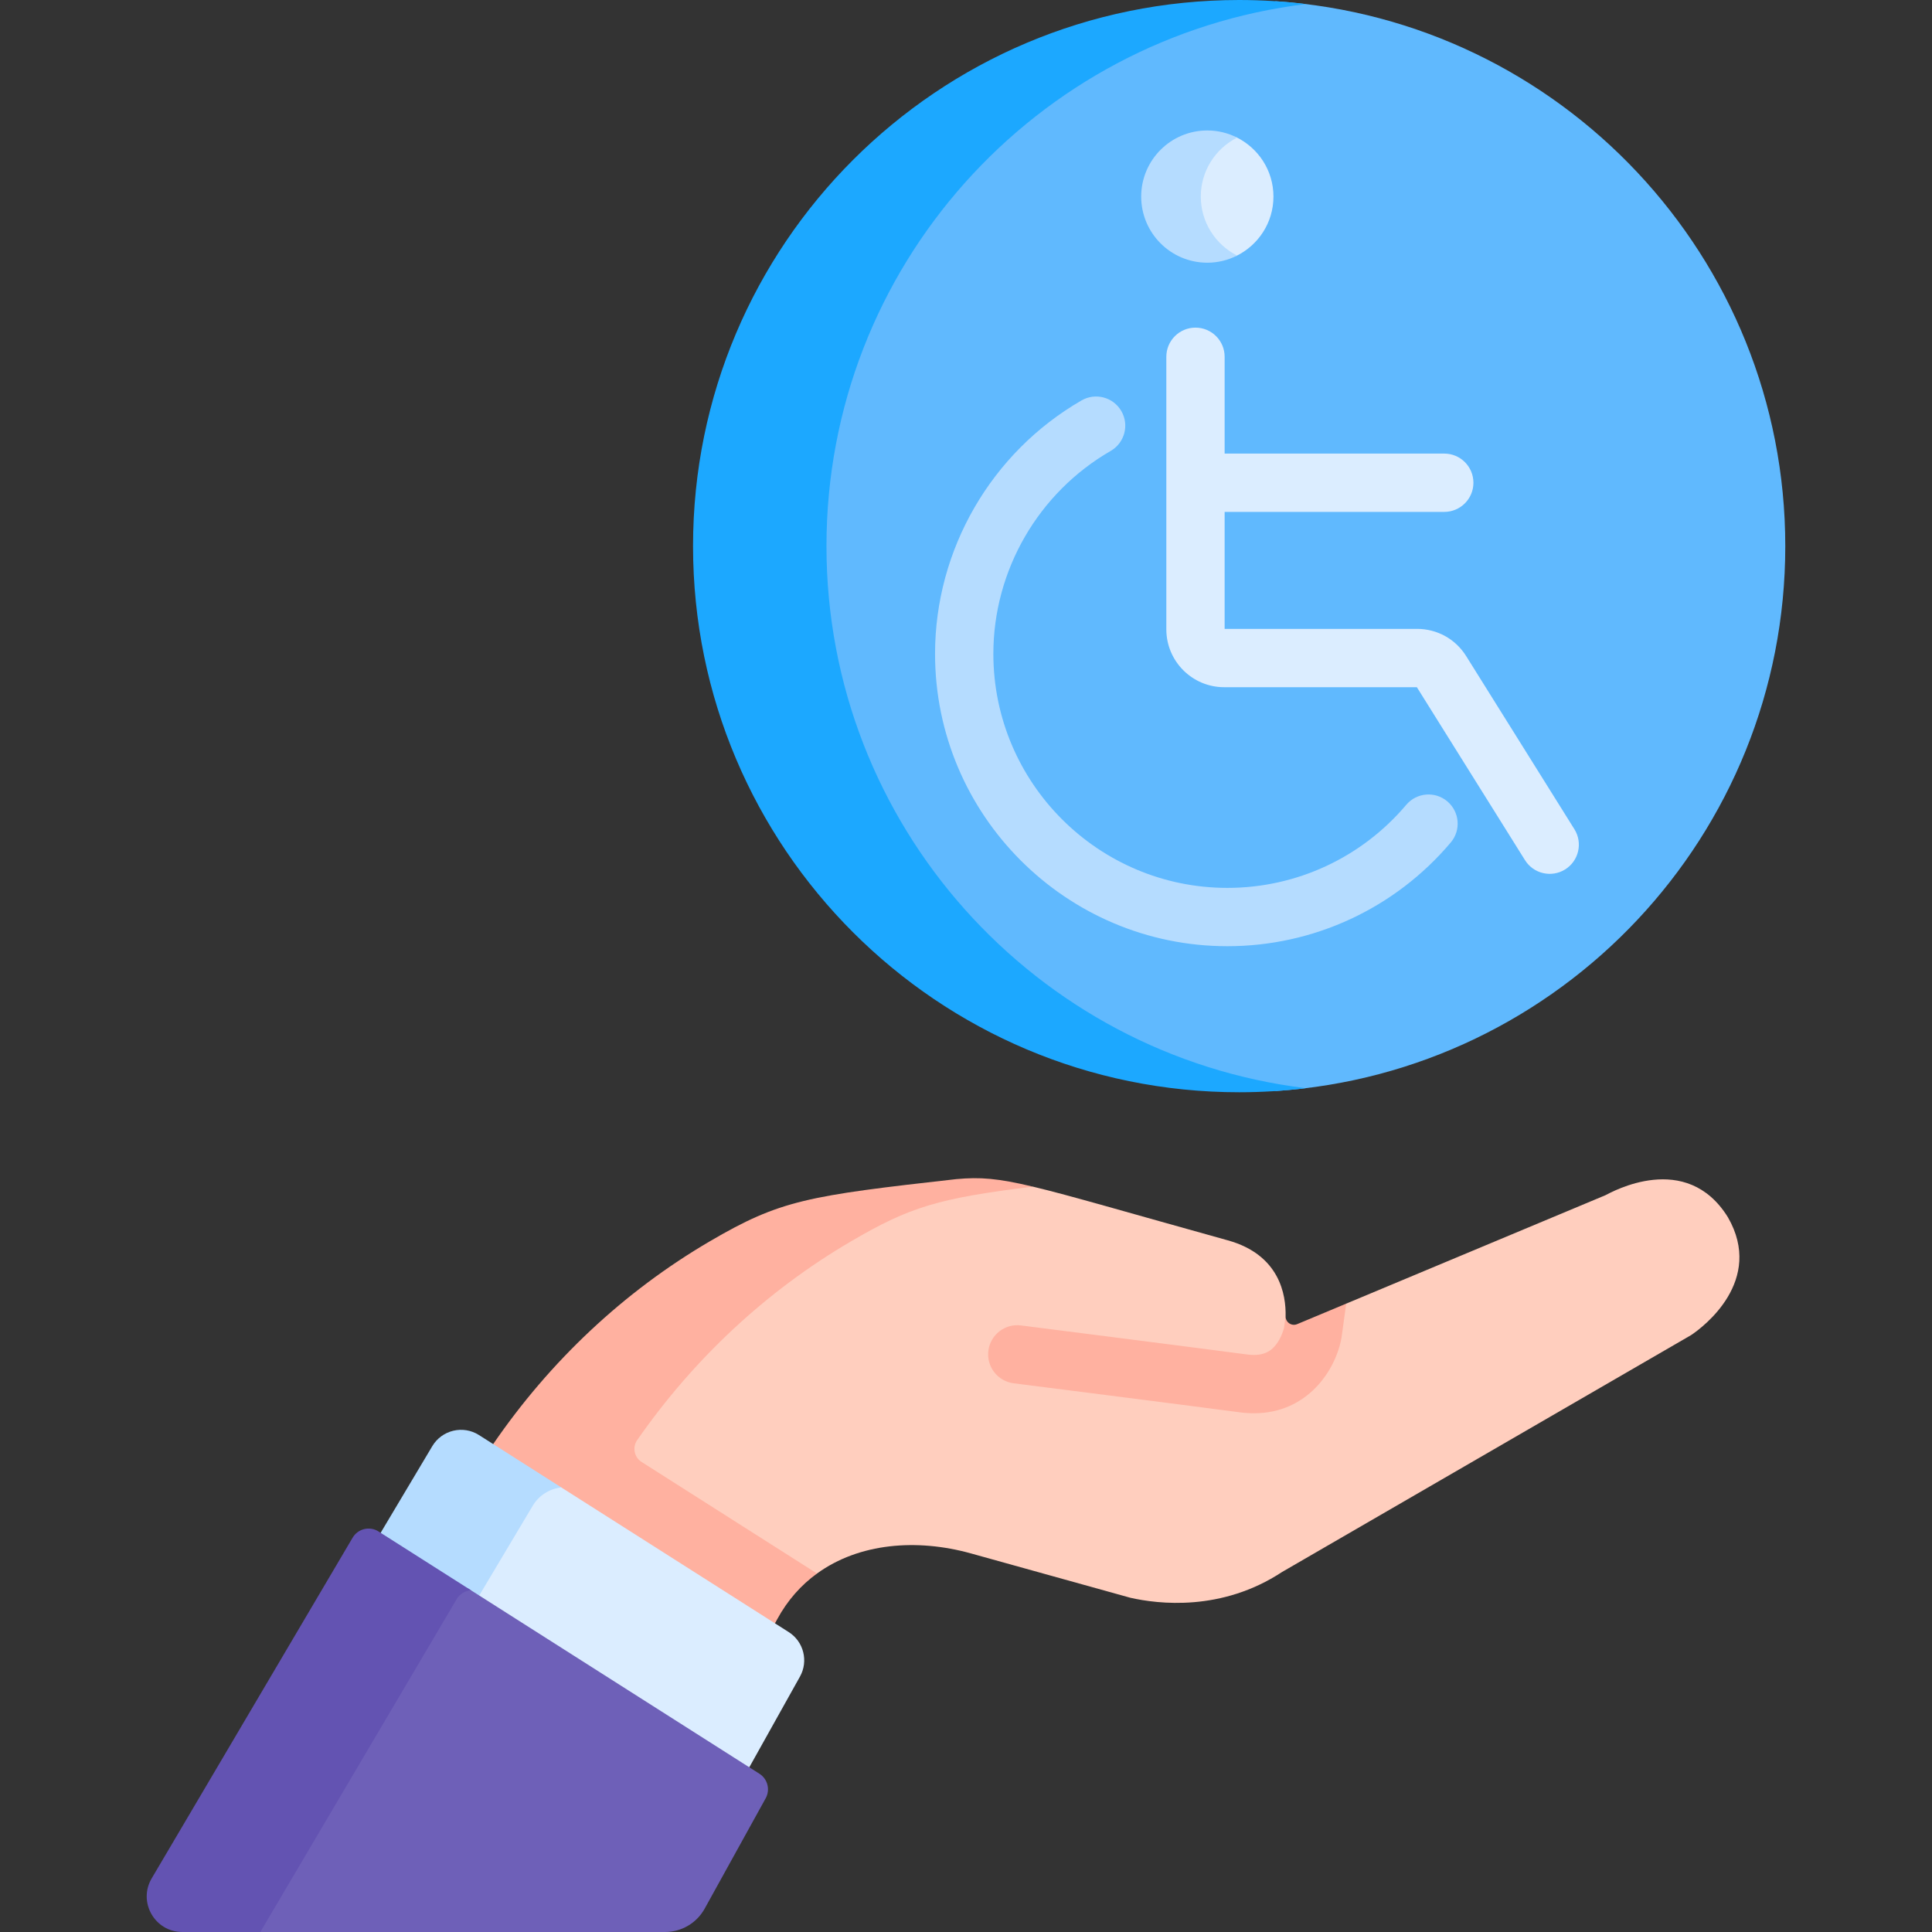 <svg xmlns="http://www.w3.org/2000/svg" viewBox="0.0 0.0 200.0 200.0" height="200.0px" width="200.0px"><rect x="0.0" y="0.0" width="200.0" height="200.0" fill="#333333" stroke="none"/><path fill="#60b9fe" fill-opacity="1.0"  filling="0" d="M132.094 0.131 C105.263 4.899 84.888 28.334 84.888 56.535 C84.888 84.735 105.263 108.171 132.094 112.939 C161.537 110.975 184.812 86.475 184.812 56.535 C184.812 26.595 161.537 2.095 132.094 0.131 Z"></path>
<path fill="#1ca8ff" fill-opacity="1.0"  filling="0" d="M85.556 56.535 C85.556 27.65 107.219 3.827 135.184 0.421 C132.921 0.145 130.616 0.0 128.278 0.0 C97.054 0.0 71.743 25.311 71.743 56.535 C71.743 87.758 97.054 113.07 128.278 113.07 C130.616 113.07 132.92 112.925 135.184 112.649 C107.219 109.242 85.556 85.42 85.556 56.535 Z"></path>
<path fill="#ffcebe" fill-opacity="1.0"  filling="0" d="M178.872 126.008 C174.557 119.048 166.843 123.401 166.191 123.729 L139.358 134.952 L138.947 135.396 C138.947 135.396 134.577 137.615 133.76 137.345 C132.942 137.074 133.085 136.257 133.085 136.257 C133.085 136.254 133.085 136.252 133.085 136.25 C133.136 134.061 132.486 129.897 127.11 128.402 C116.546 125.464 110.744 123.749 106.922 122.839 L96.895 122.839 L78.988 131.571 L63.477 151.021 L82.056 163.16 L84.577 162.891 C88.933 159.73 94.908 159.251 100.507 160.808 L117.011 165.399 C119.9 166.055 126.459 166.853 132.726 162.728 C132.729 162.727 132.732 162.725 132.732 162.725 C134.476 161.715 173.314 139.221 175.058 138.211 C176.329 137.373 182.657 132.574 178.872 126.008 Z"></path>
<path fill="#ffb1a0" fill-opacity="1.0"  filling="0" d="M66.415 151.339 C65.644 150.849 65.448 149.817 65.961 149.079 C71.772 140.721 79.292 133.654 88.11 128.496 C94.199 124.933 97.152 124.042 106.922 122.839 C103.292 121.974 101.447 121.834 99.01 122.061 L99.009 122.06 C83.573 123.794 80.789 124.224 73.488 128.495 C64.526 133.738 56.904 140.953 51.054 149.491 L51.054 150.869 L78.736 168.474 L80.227 168.047 L80.456 167.624 C81.53 165.643 82.94 164.078 84.577 162.89 L66.415 151.339 Z"></path>
<path fill="#ffb1a0" fill-opacity="1.0"  filling="0" d="M138.864 138.524 C138.871 138.482 138.878 138.441 138.883 138.399 L139.358 134.951 L134.28 137.075 C133.701 137.317 133.075 136.881 133.085 136.256 L132.917 137.476 C132.879 137.631 132.664 138.422 132.156 139.114 C131.687 139.753 130.919 140.454 129.123 140.217 C123.106 139.42 105.863 137.231 105.69 137.209 C104.036 136.997 102.525 138.17 102.315 139.823 C102.106 141.476 103.276 142.987 104.929 143.197 C105.103 143.219 122.33 145.406 128.33 146.201 C128.84 146.269 129.331 146.301 129.804 146.301 C135.386 146.301 138.27 141.808 138.864 138.524 Z"></path>
<path fill="#dbedff" fill-opacity="1.0"  filling="0" d="M81.647 168.951 L58.008 153.915 C56.829 154.075 55.728 154.742 55.07 155.846 L48.903 166.192 L75.466 182.949 L77.567 182.949 L82.811 173.563 C83.708 171.96 83.196 169.936 81.647 168.951 Z"></path>
<path fill="#b5dcff" fill-opacity="1.0"  filling="0" d="M49.05 166.103 L55.145 155.879 C55.805 154.771 56.922 154.109 58.109 153.979 L49.586 148.557 C47.938 147.509 45.75 148.029 44.75 149.707 L39.405 158.675 L40.004 160.577 L49.122 166.33 L49.05 166.103 Z"></path>
<path fill="#6e60b8" fill-opacity="1.0"  filling="0" d="M78.612 183.614 L48.467 164.44 C47.973 164.557 47.524 164.862 47.244 165.335 L26.798 200.0 L68.844 200.0 C70.551 200.0 72.122 199.073 72.948 197.58 L79.261 186.162 C79.753 185.275 79.468 184.158 78.612 183.614 Z"></path>
<path fill="#6353b2" fill-opacity="1.0"  filling="0" d="M47.268 165.552 C47.595 164.996 48.159 164.675 48.754 164.622 L39.186 158.537 C38.271 157.954 37.055 158.246 36.504 159.181 L15.704 194.446 C14.256 196.901 16.026 200 18.877 200 L26.95 200 L47.268 165.552 Z"></path>
<path fill="#dbedff" fill-opacity="1.0"  filling="0" d="M127.953 14.191 C125.744 15.361 124.235 17.676 124.235 20.35 C124.235 23.024 125.744 25.339 127.953 26.509 C130.243 25.402 131.827 23.064 131.827 20.35 C131.827 17.636 130.244 15.298 127.953 14.191 Z"></path>
<path fill="#b5dcff" fill-opacity="1.0"  filling="0" d="M124.306 20.35 C124.306 17.681 125.838 15.374 128.067 14.245 C127.139 13.775 126.093 13.505 124.981 13.505 C121.201 13.505 118.136 16.57 118.136 20.35 C118.136 24.131 121.201 27.195 124.981 27.195 C126.093 27.195 127.139 26.925 128.067 26.455 C125.838 25.326 124.306 23.019 124.306 20.35 Z"></path>
<path fill="#dbedff" fill-opacity="1.0"  filling="0" d="M157.866 89.042 L146.673 71.139 L126.726 71.139 C123.424 71.139 120.738 68.453 120.738 65.151 L120.738 36.934 C120.738 35.267 122.089 33.916 123.756 33.916 C125.423 33.916 126.774 35.267 126.774 36.934 L126.774 65.102 L146.699 65.102 C148.777 65.102 150.675 66.154 151.776 67.916 L162.984 85.843 C163.867 87.256 163.438 89.118 162.025 90.002 C160.61 90.886 158.749 90.455 157.866 89.042 Z"></path>
<path fill="#dbedff" fill-opacity="1.0"  filling="0" d="M149.51 52.991 L124.982 52.991 C123.315 52.991 121.964 51.64 121.964 49.973 C121.964 48.306 123.315 46.955 124.982 46.955 L149.51 46.955 C151.176 46.955 152.528 48.306 152.528 49.973 C152.528 51.64 151.176 52.991 149.51 52.991 Z"></path>
<path fill="#b5dcff" fill-opacity="1.0"  filling="0" d="M127.06 97.951 C110.372 97.951 96.796 84.374 96.796 67.686 C96.796 56.898 102.607 46.845 111.962 41.451 C113.405 40.618 115.251 41.113 116.084 42.558 C116.917 44.002 116.421 45.847 114.977 46.68 C107.486 51 102.832 59.049 102.832 67.685 C102.832 81.045 113.701 91.914 127.06 91.914 C134.208 91.914 140.955 88.78 145.574 83.315 C146.65 82.041 148.554 81.881 149.827 82.958 C151.1 84.034 151.26 85.938 150.184 87.211 C144.416 94.037 135.987 97.951 127.06 97.951 Z"></path></svg>